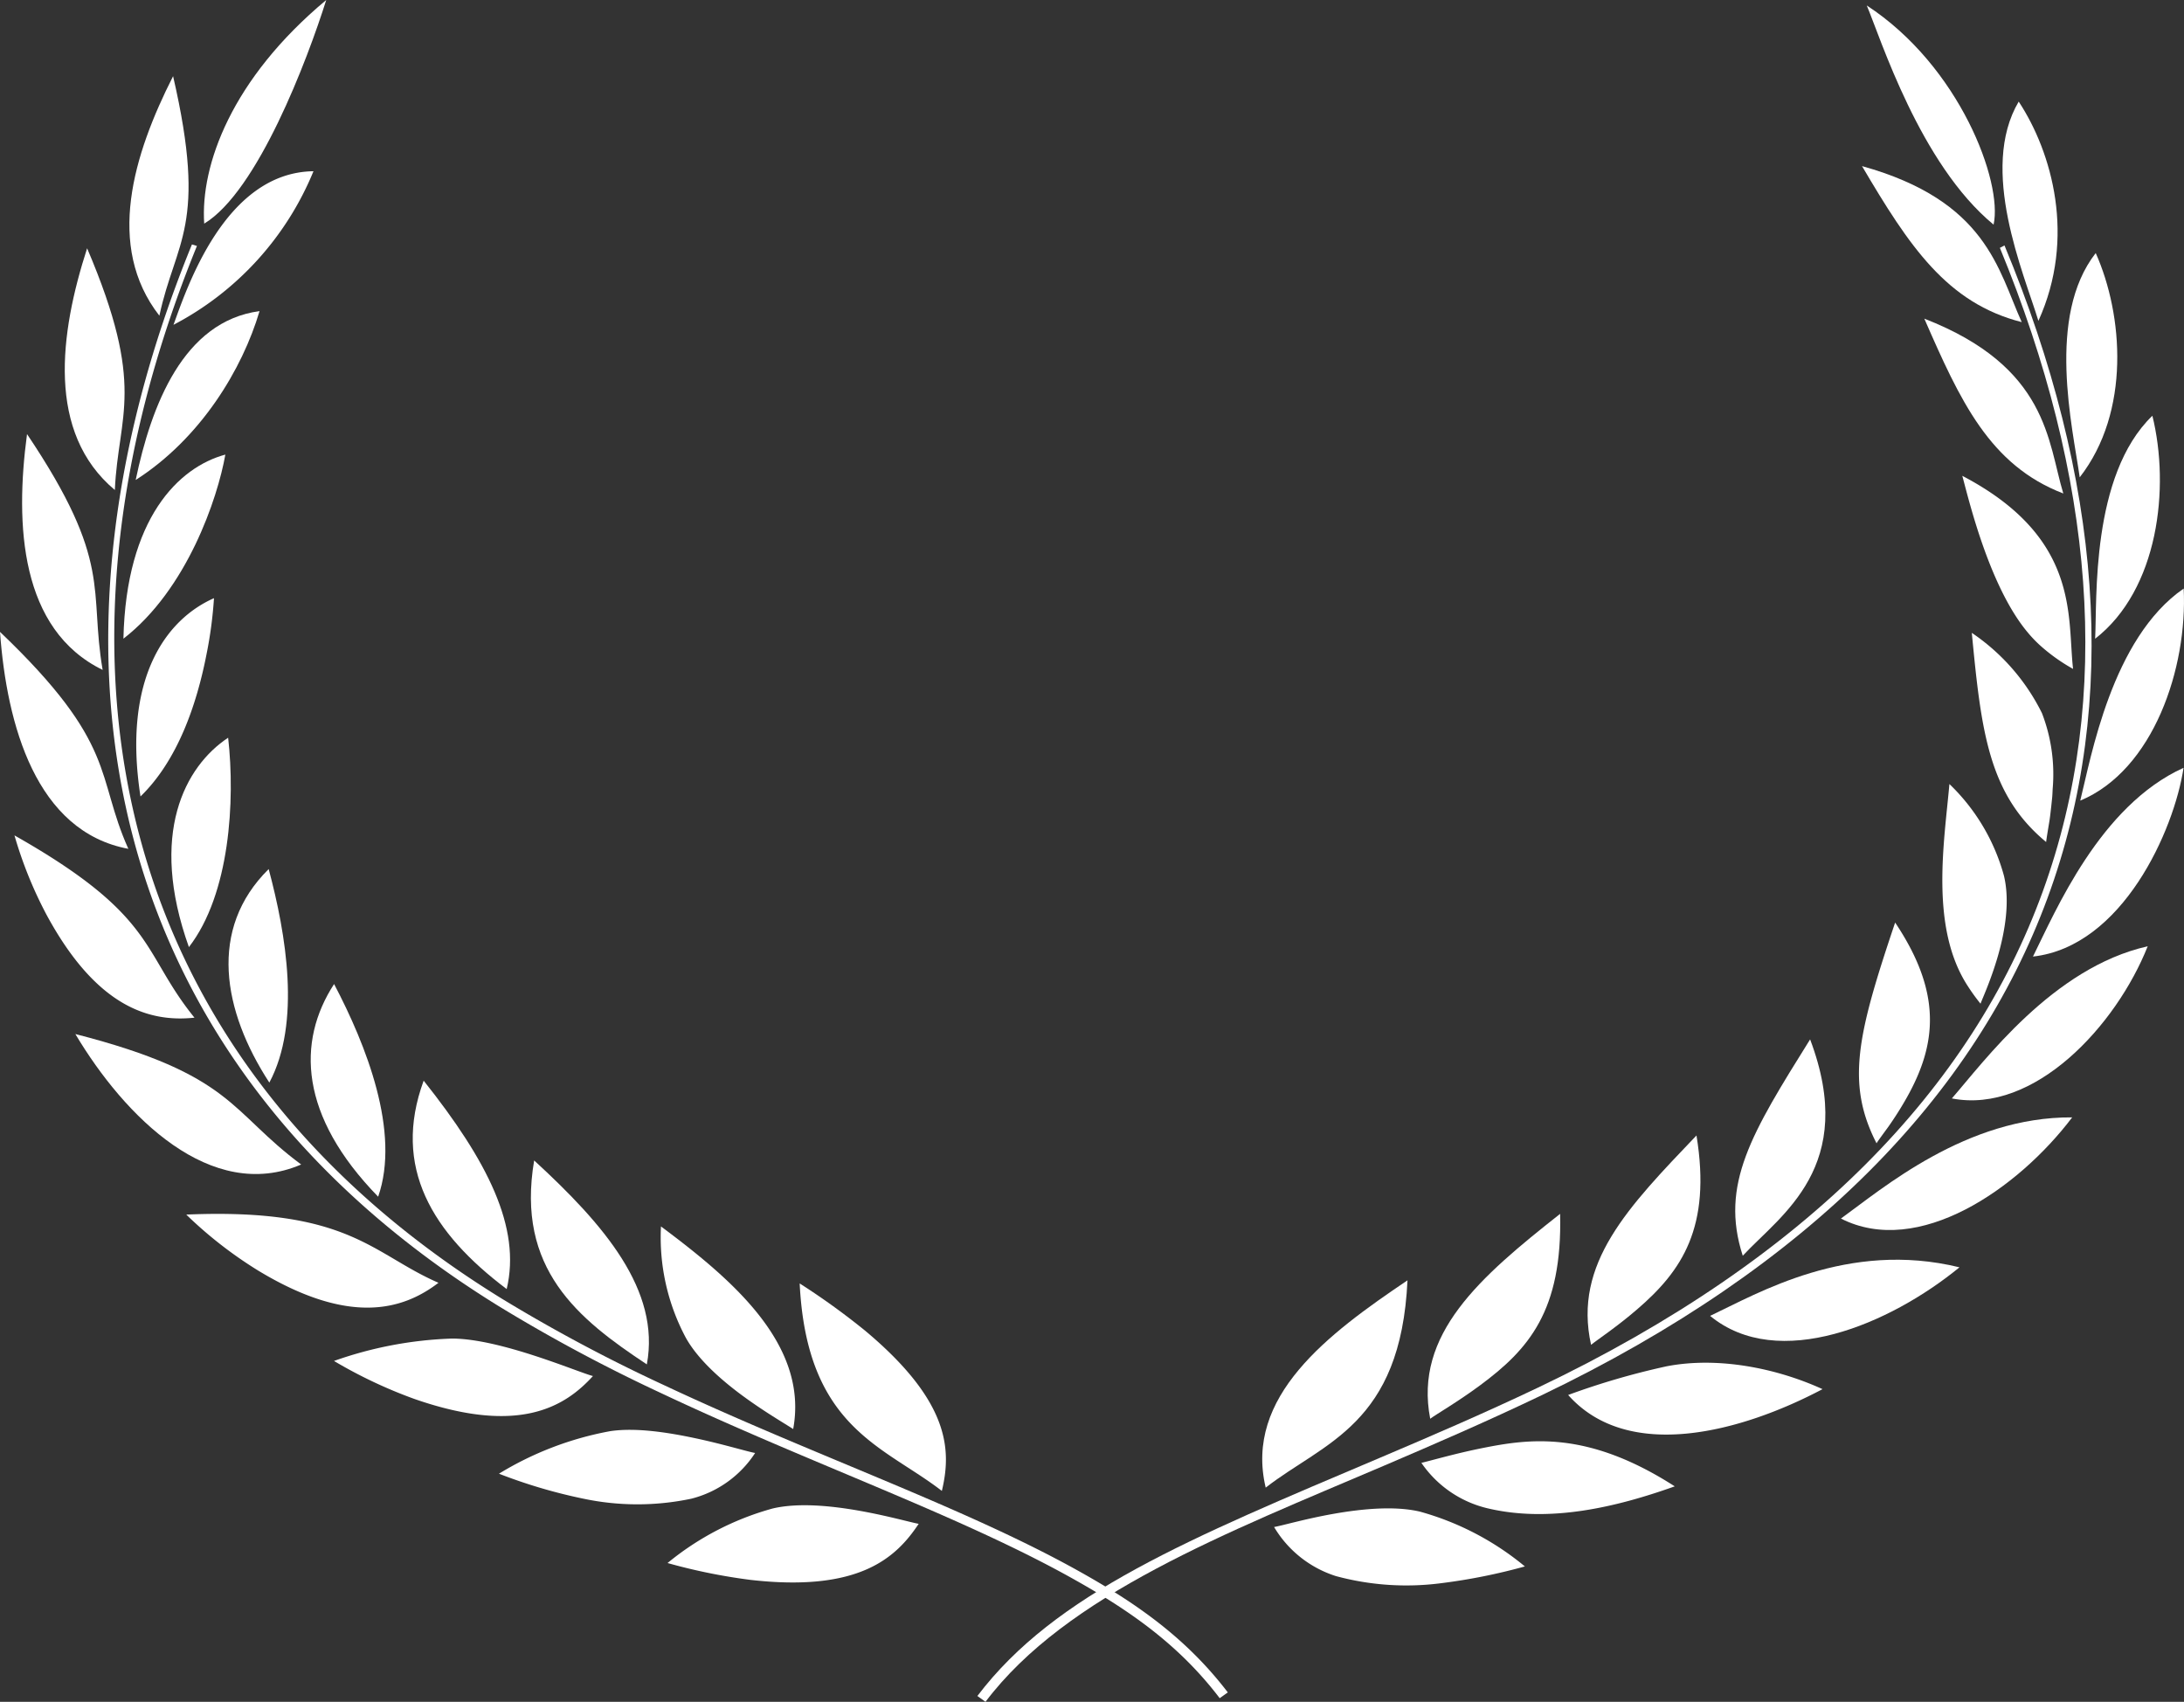 <svg xmlns="http://www.w3.org/2000/svg" xmlns:xlink="http://www.w3.org/1999/xlink" width="255" height="198.673" viewBox="0 0 255 198.673">
  <rect x="0" y="0" width="255" height="198.673" fill="#333333" stroke="none"/>
  <defs>
    <clipPath id="clip-path">
      <rect id="Rectangle_65609" data-name="Rectangle 65609" width="255" height="198.673" fill="#fff"/>
    </clipPath>
  </defs>
  <g id="Group_148688" data-name="Group 148688" clip-path="url(#clip-path)">
    <path id="Path_181" data-name="Path 181" d="M17.341,17.089c-20.058,49.086-9.761,95.73,35.7,123.874A191.122,191.122,0,0,0,72,151.133c17.558,8.3,35.316,14.442,48.562,21.928,6.688,3.764,12.2,7.73,16.778,13.742l.947-.676c-4.729-6.187-10.387-10.232-17.18-14.036-13.358-7.508-31.119-13.595-48.7-21.858a189.762,189.762,0,0,1-18.9-10.081C8.412,112.37-1.97,66.12,17.925,17.264Z" transform="translate(5.07 11.448)" fill="#fff"/>
    <path id="Path_182" data-name="Path 182" d="M55.914,89.725a83.371,83.371,0,0,1,7.623,5.5c9.834,8.218,10.143,13.85,8.974,18.72-6.782-5.252-15.766-7.324-16.6-24.216" transform="translate(37.458 60.109)" fill="#fff"/>
    <path id="Path_183" data-name="Path 183" d="M46.221,85.739c8.128,6.067,17.274,13.7,15.435,23.651-1.009-.656-3.45-2.071-5.99-3.948s-5.163-4.23-6.546-6.71a24.878,24.878,0,0,1-2.9-12.994" transform="translate(30.954 57.439)" fill="#fff"/>
    <path id="Path_184" data-name="Path 184" d="M37.5,81.126c8.141,7.481,14.772,15.135,13.156,23.807C42.622,99.622,35.351,93.779,37.5,81.126" transform="translate(24.868 54.349)" fill="#fff"/>
    <path id="Path_185" data-name="Path 185" d="M30.134,75.548c7.445,9.365,11.407,17.132,9.694,24.329-8.675-6.536-13.406-14.194-9.694-24.329" transform="translate(19.332 50.612)" fill="#fff"/>
    <path id="Path_186" data-name="Path 186" d="M24.454,68.792C28.2,75.916,32.23,86.071,29.6,93.621c-9.2-9.442-9.524-18.08-5.145-24.829" transform="translate(14.553 46.086)" fill="#fff"/>
    <path id="Path_187" data-name="Path 187" d="M20.666,60.756c2.034,7.588,3.8,17.96.077,24.927-5.457-8.388-7.162-17.935-.077-24.927" transform="translate(10.704 40.702)" fill="#fff"/>
    <path id="Path_188" data-name="Path 188" d="M18.609,51.573c.83,7.326.212,18.254-4.581,24.444C9.3,62.8,13.578,54.91,18.609,51.573" transform="translate(8.028 34.55)" fill="#fff"/>
    <path id="Path_189" data-name="Path 189" d="M18.6,41.818a49.141,49.141,0,0,1-.88,6.595c-1.152,5.866-3.368,12.346-7.7,16.552C7.887,51.18,13.011,44.284,18.6,41.818" transform="translate(6.384 28.015)" fill="#fff"/>
    <path id="Path_190" data-name="Path 190" d="M20.531,31.78c-.907,5.13-4.482,15.751-11.9,21.492.311-14.056,6.456-20.024,11.9-21.492" transform="translate(5.78 21.29)" fill="#fff"/>
    <path id="Path_191" data-name="Path 191" d="M23.947,21.75c-2,6.773-6.867,14.856-14.46,19.712C11.3,32.768,15.04,22.941,23.947,21.75" transform="translate(6.356 14.571)" fill="#fff"/>
    <path id="Path_192" data-name="Path 192" d="M28.474,11.972A35.362,35.362,0,0,1,12.13,29.9c1.545-4.217,5.983-17.791,16.344-17.93" transform="translate(8.126 8.02)" fill="#fff"/>
    <path id="Path_193" data-name="Path 193" d="M28.541,0c-2.209,7-8,22.319-14.248,26.108C13.832,19.291,17.493,9.2,28.541,0" transform="translate(9.55 0)" fill="#fff"/>
    <path id="Path_194" data-name="Path 194" d="M46.674,111.977a67.328,67.328,0,0,0,9.682,1.967c12.683,1.446,16.992-2.56,19.64-6.546-1.611-.266-11.142-3.2-17.072-1.783a33.146,33.146,0,0,0-12.251,6.362" transform="translate(31.268 70.496)" fill="#fff"/>
    <path id="Path_195" data-name="Path 195" d="M34.885,105.079a61.157,61.157,0,0,0,9.734,2.891,30.5,30.5,0,0,0,12.72.03,12.559,12.559,0,0,0,7.458-5.34c-.873-.15-3.62-1-6.887-1.7s-7.05-1.293-10.045-.845a38.016,38.016,0,0,0-12.98,4.966" transform="translate(23.371 66.964)" fill="#fff"/>
    <path id="Path_196" data-name="Path 196" d="M23.353,96.191a55.1,55.1,0,0,0,9.4,4.44c12.047,4.19,17.466,1.029,20.834-2.679-1.757-.448-10.794-4.372-16.461-4.375a45.562,45.562,0,0,0-13.774,2.613" transform="translate(15.645 62.691)" fill="#fff"/>
    <path id="Path_197" data-name="Path 197" d="M13.023,84.943a48.825,48.825,0,0,0,8.338,6.5C32.028,97.927,38.3,96.1,42.472,92.905c-7.743-3.36-10.437-8.774-29.449-7.962" transform="translate(8.724 56.851)" fill="#fff"/>
    <path id="Path_198" data-name="Path 198" d="M5.268,72.288c5.783,9.692,15.838,19.744,26.368,15.231-8.353-6.174-7.89-10.494-26.368-15.231" transform="translate(3.529 48.428)" fill="#fff"/>
    <path id="Path_199" data-name="Path 199" d="M1.01,58.4a48.47,48.47,0,0,0,3.754,9.285c5.74,10.6,11.84,12.58,17.265,12-6.251-7.71-4.265-11.8-21.019-21.28" transform="translate(0.677 39.121)" fill="#fff"/>
    <path id="Path_200" data-name="Path 200" d="M0,44.175C.79,55.065,4.22,67.492,14.986,69.5,11.142,60.929,13.805,57.352,0,44.175" transform="translate(0 29.594)" fill="#fff"/>
    <path id="Path_201" data-name="Path 201" d="M2.121,30.347C.693,40.986,1.334,53.178,10.95,57.876c-1.622-9.405,1.269-12.5-8.829-27.529" transform="translate(1.035 20.33)" fill="#fff"/>
    <path id="Path_202" data-name="Path 202" d="M7.137,17.357c-3.208,9.933-4.763,21.52,3.238,28.22.4-8.871,3.707-11.942-3.238-28.22" transform="translate(3.034 11.628)" fill="#fff"/>
    <path id="Path_203" data-name="Path 203" d="M14.149,5.326c-4.634,9.141-7.922,19.842-1.6,27.963,1.879-8.77,5.659-10.41,1.6-27.963" transform="translate(6.06 3.568)" fill="#fff"/>
    <path id="Path_204" data-name="Path 204" d="M187.723,17.442c21.873,53.147,9.463,102.871-53.96,133.073-6.287,2.993-12.476,5.651-18.356,8.148-22.327,9.467-38,15.866-47.07,27.838l.947.68c9.442-12.516,28.205-19.744,46.541-27.571C121.7,157.1,127.9,154.418,134.2,151.4c62.916-30.147,76.631-79.935,54.059-134.242Z" transform="translate(45.78 11.493)" fill="#fff"/>
    <path id="Path_205" data-name="Path 205" d="M118.363,112.227a68.019,68.019,0,0,1-9.664,1.942,31.511,31.511,0,0,1-12.4-.815,12.964,12.964,0,0,1-7.217-5.73c.882-.144,3.671-.964,6.984-1.546s7.142-.947,10.073-.242a32.968,32.968,0,0,1,12.226,6.391" transform="translate(59.678 70.643)" fill="#fff"/>
    <path id="Path_206" data-name="Path 206" d="M128.967,106.02c-6.867,2.45-14.645,4.285-21.886,2.558a12.972,12.972,0,0,1-7.7-5.3c1.179-.274,3.9-1.075,7.04-1.708,5.568-1.116,12.336-2.107,22.546,4.454" transform="translate(66.578 67.499)" fill="#fff"/>
    <path id="Path_207" data-name="Path 207" d="M139.341,98.35c-9.41,4.976-22.668,8.6-29.7.681a86.887,86.887,0,0,1,11.5-3.348c6-1.159,12.83.215,18.2,2.667" transform="translate(73.454 63.822)" fill="#fff"/>
    <path id="Path_208" data-name="Path 208" d="M148.683,88.952c-8.1,6.635-21.166,12.217-29.115,5.669,5.561-2.623,16.061-8.856,29.115-5.669" transform="translate(80.102 58.998)" fill="#fff"/>
    <path id="Path_209" data-name="Path 209" d="M155.713,78.115c-6.306,8.338-17.968,16.414-27,11.811,4.8-3.458,14.632-11.9,27-11.811" transform="translate(86.231 52.331)" fill="#fff"/>
    <path id="Path_210" data-name="Path 210" d="M159.337,66.153c-3.674,9.255-13.226,19.633-22.868,17.763,3.742-4.282,11.776-15.27,22.868-17.763" transform="translate(91.425 44.318)" fill="#fff"/>
    <path id="Path_211" data-name="Path 211" d="M159.722,53.678c-1.092,7.279-7.131,20.869-17.581,22.033,2.637-5.3,7.819-17.614,17.581-22.033" transform="translate(95.225 35.96)" fill="#fff"/>
    <path id="Path_212" data-name="Path 212" d="M157.524,41.145c.459,9.256-3.517,21.188-12.077,24.758,1.252-4.97,3.665-18.955,12.077-24.758" transform="translate(97.439 27.564)" fill="#fff"/>
    <path id="Path_213" data-name="Path 213" d="M153.172,29.064c2.077,8.42.7,20.3-6.685,26.034.247-4.464-.549-19.059,6.685-26.034" transform="translate(98.136 19.471)" fill="#fff"/>
    <path id="Path_214" data-name="Path 214" d="M147.908,17.691c3.215,7.207,4.093,18.536-1.869,26.181-.832-5.88-3.919-18.77,1.869-26.181" transform="translate(96.785 11.852)" fill="#fff"/>
    <path id="Path_215" data-name="Path 215" d="M141.9,7.1c3.9,5.925,6.711,15.9,2.3,25.6-1.717-5.621-6.979-17.676-2.3-25.6" transform="translate(93.8 4.759)" fill="#fff"/>
    <path id="Path_216" data-name="Path 216" d="M130.52.382C141.365,7.452,146.426,21,145.329,25.969,136.732,18.885,132.138,4.2,130.52.382" transform="translate(87.439 0.256)" fill="#fff"/>
    <path id="Path_217" data-name="Path 217" d="M105.212,89.506c-9.285,6.257-19.081,13.572-16.556,24.2,6.817-5.3,15.777-7.323,16.556-24.2" transform="translate(59.124 59.963)" fill="#fff"/>
    <path id="Path_218" data-name="Path 218" d="M115.285,84.858C105.927,92.231,98.2,98.9,100.115,108.78c.7-.526,3.18-1.945,5.82-3.9,5.694-4.215,9.617-8.705,9.35-20.021" transform="translate(66.873 56.849)" fill="#fff"/>
    <path id="Path_219" data-name="Path 219" d="M123.719,79.376c-7.967,8.348-14.427,14.943-12.312,24.446.661-.546,2.984-2.072,5.4-4.16,5.18-4.459,8.669-9.534,6.908-20.286" transform="translate(74.363 53.176)" fill="#fff"/>
    <path id="Path_220" data-name="Path 220" d="M130.067,72.662c-6.818,10.923-10.557,16.943-7.864,25.258,4.442-4.786,13.475-10.392,7.864-25.258" transform="translate(81.278 48.678)" fill="#fff"/>
    <path id="Path_221" data-name="Path 221" d="M134.2,64.492c-4.385,13.029-5.77,18.758-2.174,25.774.215-.351.733-1.04,1.4-1.959a39.93,39.93,0,0,0,2.169-3.442c3.427-6.137,4.136-12.112-1.4-20.373" transform="translate(87.075 43.205)" fill="#fff"/>
    <path id="Path_222" data-name="Path 222" d="M136.63,54.809c-.591,6.73-2.313,16.728,2.133,23.571a22.444,22.444,0,0,0,1.5,2.076c.331-.964,4.178-8.931,2.734-14.938a23.359,23.359,0,0,0-6.371-10.709" transform="translate(90.98 36.718)" fill="#fff"/>
    <path id="Path_223" data-name="Path 223" d="M137.865,44.242c1.1,11.549,1.977,18.879,8.679,24.418.04-.394.179-1.211.356-2.294.094-.538.157-1.154.234-1.812.035-.329.07-.671.107-1.02s.045-.713.065-1.082a19.781,19.781,0,0,0-1.251-8.837,24.331,24.331,0,0,0-8.189-9.372" transform="translate(92.36 29.639)" fill="#fff"/>
    <path id="Path_224" data-name="Path 224" d="M137.2,33.267c.731,2.674,3.136,12.94,7.655,18.3a14.51,14.51,0,0,0,1.393,1.461,21.075,21.075,0,0,0,3.884,2.775c-.7-6.13.848-15.322-12.932-22.541" transform="translate(91.916 22.287)" fill="#fff"/>
    <path id="Path_225" data-name="Path 225" d="M134.544,22.276c4.173,9.55,7.617,17.107,16.23,20.413-1.839-6.05-1.735-14.771-16.23-20.413" transform="translate(90.135 14.923)" fill="#fff"/>
    <path id="Path_226" data-name="Path 226" d="M130.188,11.612c5.532,9.393,9.929,15.991,18.648,18.214-2.774-6.137-4.08-14.156-18.648-18.214" transform="translate(87.217 7.779)" fill="#fff"/>
  </g>
</svg>

